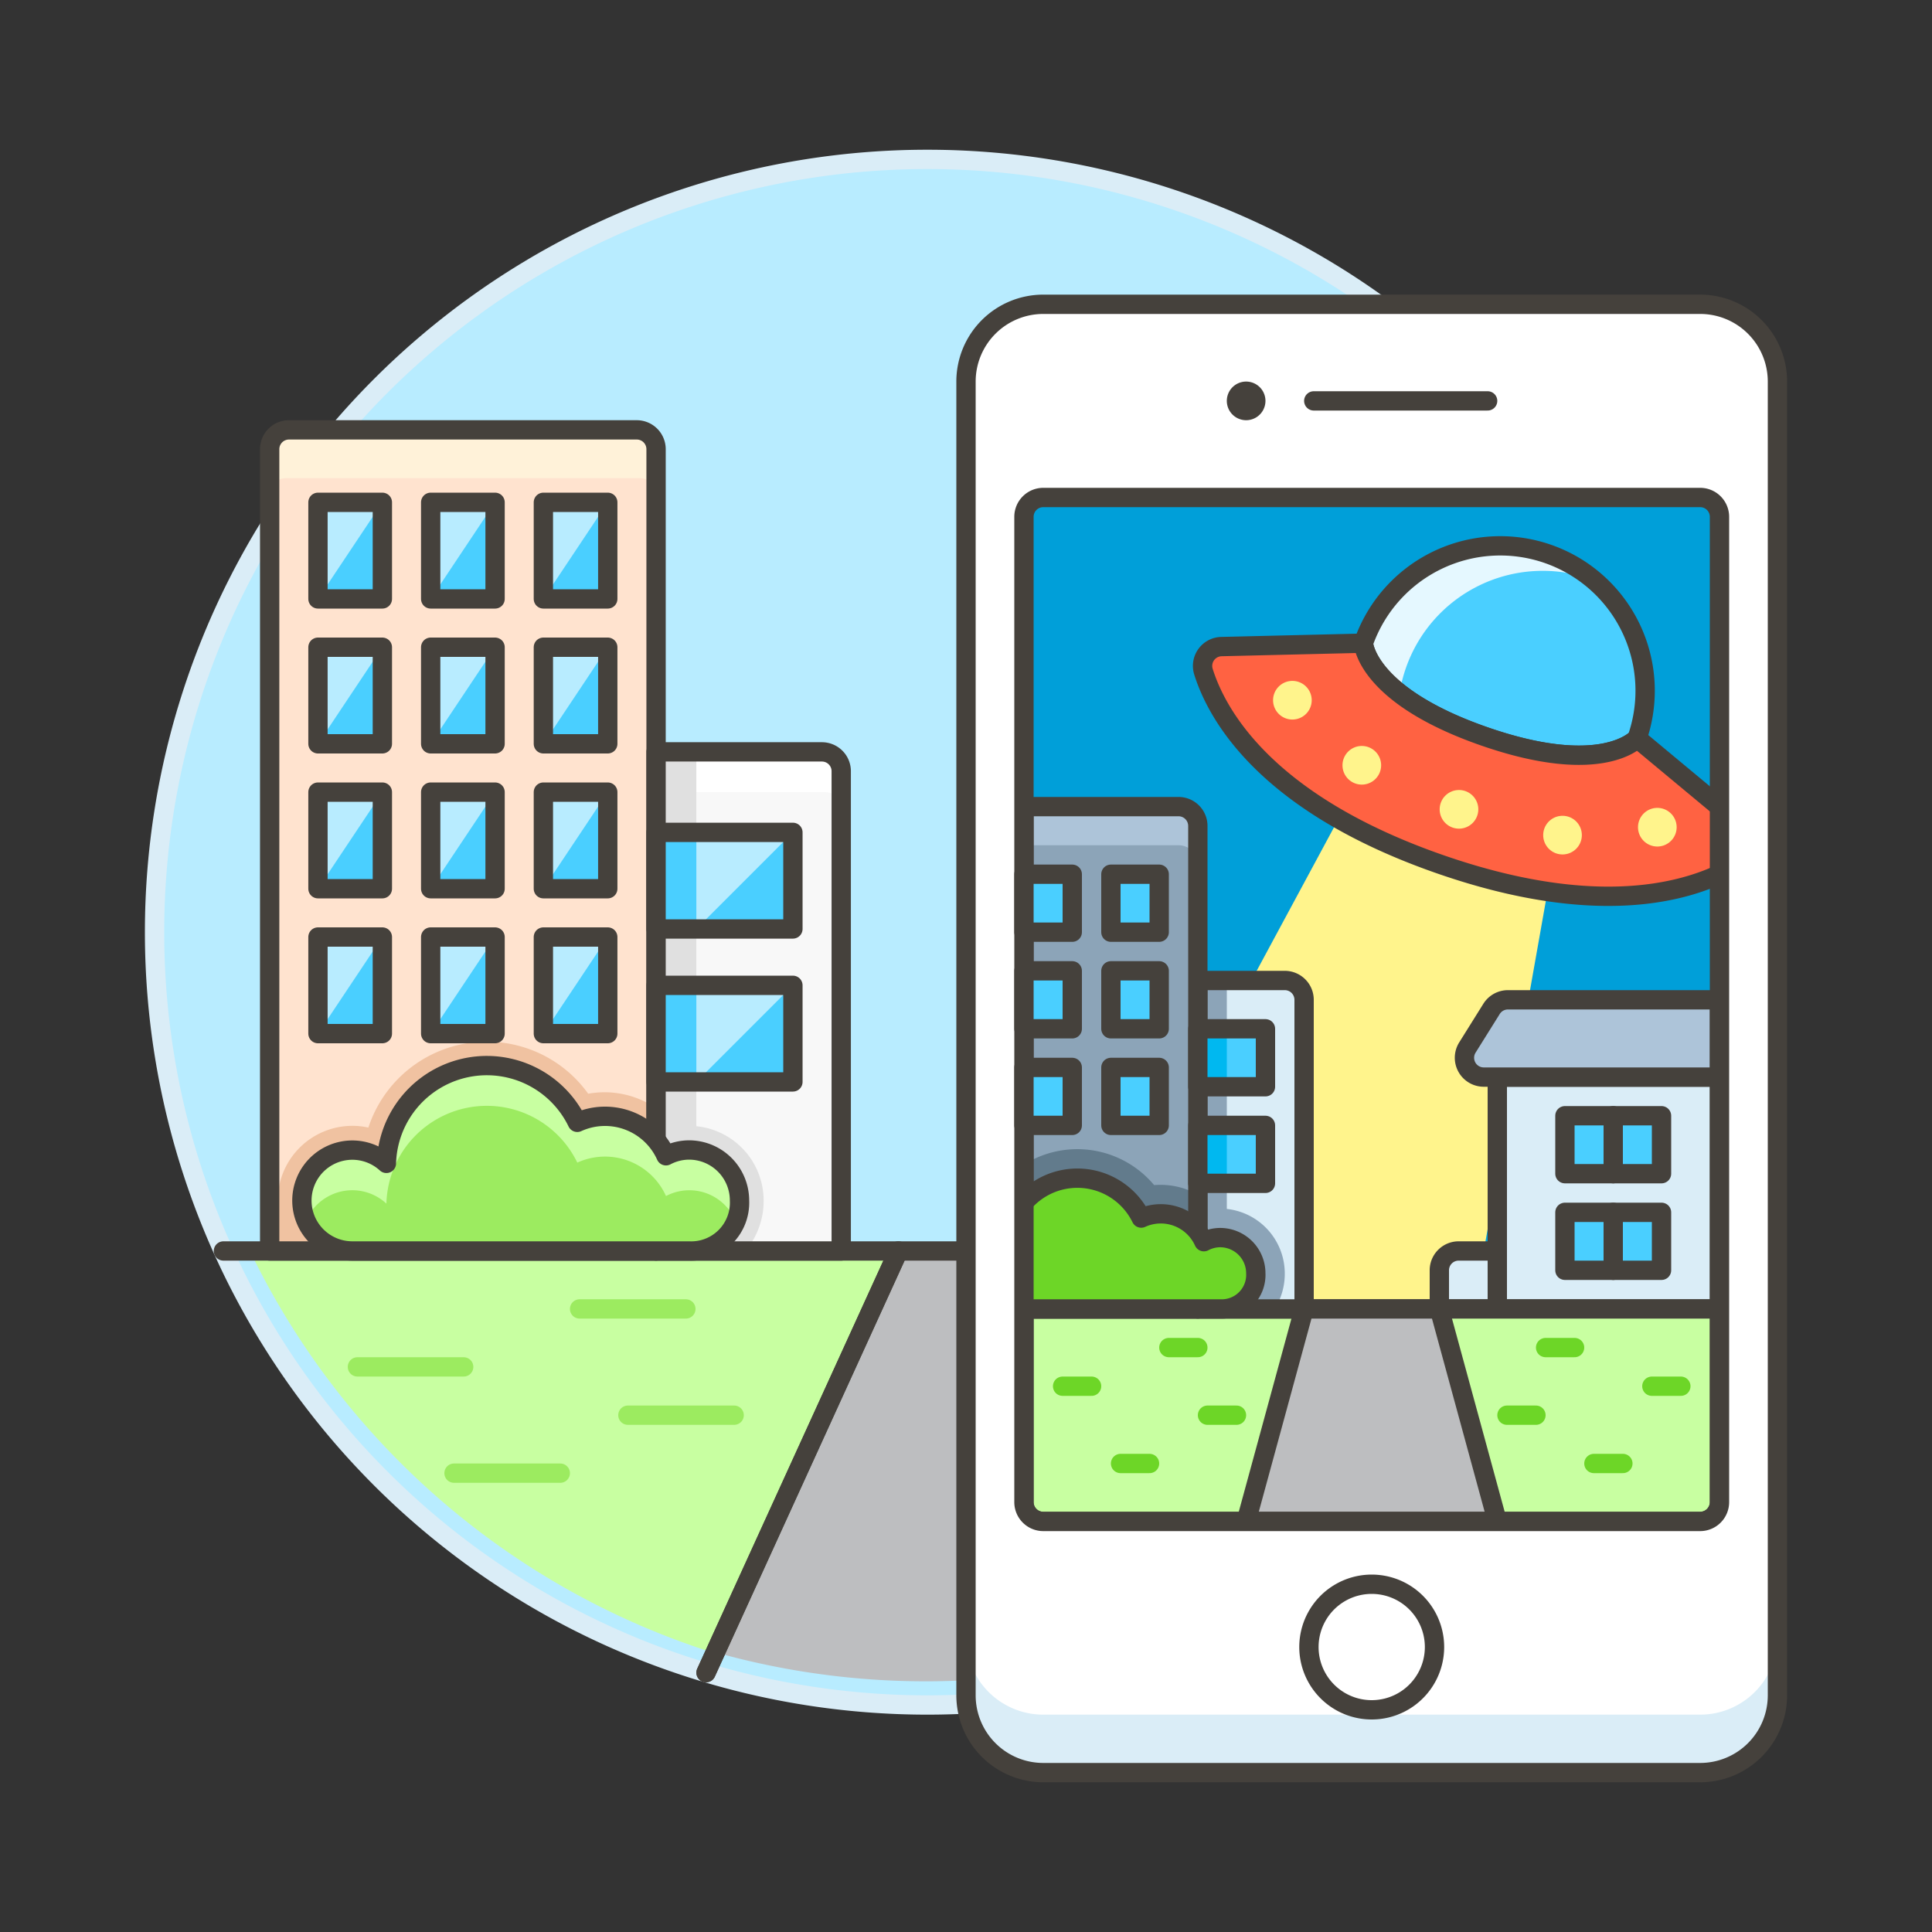 <svg viewBox="0 0 100 100" xmlns="http://www.w3.org/2000/svg" height="100" width="100"><rect x="0" y="0" width="100" height="100" fill="#333333" stroke="none"/><path d="M8 48.25a40 40 0 1 0 80 0 40 40 0 1 0 -80 0Z" fill="#b8ecff" stroke="#daedf7" stroke-linecap="round" stroke-linejoin="round" stroke-width="1"></path><path d="M37.025 85.523A40.249 40.249 0 0 0 72.5 78.646V64.75h-26Z" fill="#bdbec0" stroke-width="1"></path><path d="m37 85.571 9.5 -20.821H12.939A40.077 40.077 0 0 0 37 85.571Z" fill="#c8ffa1" stroke-width="1"></path><path d="m72.5 79.849 0 -15.099 -26 0 -9.956 21.826" fill="none" stroke="#45413c" stroke-linecap="round" stroke-linejoin="round" stroke-width="1"></path><path d="m11.564 64.75 34.936 0 -9.956 21.826" fill="none" stroke="#45413c" stroke-linecap="round" stroke-linejoin="round" stroke-width="1"></path><path d="m30 67.75 5.5 0" fill="none" stroke="#9ceb60" stroke-linecap="round" stroke-linejoin="round" stroke-width="1"></path><path d="m18.5 70.75 5.5 0" fill="none" stroke="#9ceb60" stroke-linecap="round" stroke-linejoin="round" stroke-width="1"></path><path d="m32.5 73.25 5.5 0" fill="none" stroke="#9ceb60" stroke-linecap="round" stroke-linejoin="round" stroke-width="1"></path><path d="m23.5 76.25 5.5 0" fill="none" stroke="#9ceb60" stroke-linecap="round" stroke-linejoin="round" stroke-width="1"></path><path d="M33.958 64.75h-20v-41.5a1 1 0 0 1 1 -1h18a1 1 0 0 1 1 1Z" fill="#ffe3cf" stroke-width="1"></path><path d="M33.958 57.357a4.747 4.747 0 0 0 -3.513 -0.746 6.453 6.453 0 0 0 -11.378 1.753 3.752 3.752 0 0 0 -0.828 -0.091 3.868 3.868 0 0 0 -3.864 3.863 13.573 13.573 0 0 1 -0.417 2.614h20Z" fill="#f0c2a1" stroke-width="1"></path><path d="M33.958 23.25a1 1 0 0 0 -1 -1h-18a1 1 0 0 0 -1 1v2.333a0.833 0.833 0 0 1 0.834 -0.833h18.333a0.833 0.833 0 0 1 0.833 0.833Z" fill="#fff2d9" stroke-width="1"></path><path d="M33.958 64.75h-20v-41.5a1 1 0 0 1 1 -1h18a1 1 0 0 1 1 1Z" fill="none" stroke="#45413c" stroke-linecap="round" stroke-linejoin="round" stroke-width="1"></path><path d="M43.542 64.75h-9.584V38.917h8.584a1 1 0 0 1 1 1Z" fill="#f8f8f8" stroke-width="1"></path><path d="M43.542 39.917a1 1 0 0 0 -1 -1h-8.584V41h8.75a0.833 0.833 0 0 1 0.834 0.833Z" fill="#ffffff" stroke-width="1"></path><path d="M33.958 38.917h2.083V64.75h-2.083z" fill="#e0e0e0" stroke-width="1"></path><path d="M39.526 62.136a3.867 3.867 0 0 0 -3.863 -3.863 3.733 3.733 0 0 0 -0.651 0.057 4.663 4.663 0 0 0 -1.054 -0.973v7.393h4.621a4 4 0 0 0 0.947 -2.614Z" fill="#e0e0e0" stroke-width="1"></path><path d="M43.542 64.75h-9.584V38.917h8.584a1 1 0 0 1 1 1Z" fill="none" stroke="#45413c" stroke-linecap="round" stroke-linejoin="round" stroke-width="1"></path><path d="M28.125 26h3.333v5h-3.333z" fill="#4acfff" stroke-width="1"></path><path d="m28.125 31 0 -5 3.333 0 -3.333 5z" fill="#b8ecff" stroke-width="1"></path><path d="M28.125 26h3.333v5h-3.333z" fill="none" stroke="#45413c" stroke-linecap="round" stroke-linejoin="round" stroke-width="1"></path><path d="M22.292 26h3.333v5h-3.333z" fill="#4acfff" stroke-width="1"></path><path d="m22.292 31 0 -5 3.333 0 -3.333 5z" fill="#b8ecff" stroke-width="1"></path><path d="M22.292 26h3.333v5h-3.333z" fill="none" stroke="#45413c" stroke-linecap="round" stroke-linejoin="round" stroke-width="1"></path><path d="M16.458 26h3.333v5h-3.333z" fill="#4acfff" stroke-width="1"></path><path d="m16.458 31 0 -5 3.334 0 -3.334 5z" fill="#b8ecff" stroke-width="1"></path><path d="M16.458 26h3.333v5h-3.333z" fill="none" stroke="#45413c" stroke-linecap="round" stroke-linejoin="round" stroke-width="1"></path><path d="M28.125 33.5h3.333v5h-3.333z" fill="#4acfff" stroke-width="1"></path><path d="m28.125 38.5 0 -5 3.333 0 -3.333 5z" fill="#b8ecff" stroke-width="1"></path><path d="M28.125 33.5h3.333v5h-3.333z" fill="none" stroke="#45413c" stroke-linecap="round" stroke-linejoin="round" stroke-width="1"></path><path d="M22.292 33.5h3.333v5h-3.333z" fill="#4acfff" stroke-width="1"></path><path d="m22.292 38.5 0 -5 3.333 0 -3.333 5z" fill="#b8ecff" stroke-width="1"></path><path d="M22.292 33.5h3.333v5h-3.333z" fill="none" stroke="#45413c" stroke-linecap="round" stroke-linejoin="round" stroke-width="1"></path><path d="M16.458 33.5h3.333v5h-3.333z" fill="#4acfff" stroke-width="1"></path><path d="m16.458 38.5 0 -5 3.334 0 -3.334 5z" fill="#b8ecff" stroke-width="1"></path><path d="M16.458 33.5h3.333v5h-3.333z" fill="none" stroke="#45413c" stroke-linecap="round" stroke-linejoin="round" stroke-width="1"></path><path d="M28.125 41h3.333v5h-3.333z" fill="#4acfff" stroke-width="1"></path><path d="m28.125 46 0 -5 3.333 0 -3.333 5z" fill="#b8ecff" stroke-width="1"></path><path d="M28.125 41h3.333v5h-3.333z" fill="none" stroke="#45413c" stroke-linecap="round" stroke-linejoin="round" stroke-width="1"></path><path d="M22.292 41h3.333v5h-3.333z" fill="#4acfff" stroke-width="1"></path><path d="m22.292 46 0 -5 3.333 0 -3.333 5z" fill="#b8ecff" stroke-width="1"></path><path d="M22.292 41h3.333v5h-3.333z" fill="none" stroke="#45413c" stroke-linecap="round" stroke-linejoin="round" stroke-width="1"></path><path d="M16.458 41h3.333v5h-3.333z" fill="#4acfff" stroke-width="1"></path><path d="m16.458 46 0 -5 3.334 0 -3.334 5z" fill="#b8ecff" stroke-width="1"></path><path d="M16.458 41h3.333v5h-3.333z" fill="none" stroke="#45413c" stroke-linecap="round" stroke-linejoin="round" stroke-width="1"></path><path d="M28.125 48.5h3.333v5h-3.333z" fill="#4acfff" stroke-width="1"></path><path d="m28.125 53.5 0 -5 3.333 0 -3.333 5z" fill="#b8ecff" stroke-width="1"></path><path d="M28.125 48.5h3.333v5h-3.333z" fill="none" stroke="#45413c" stroke-linecap="round" stroke-linejoin="round" stroke-width="1"></path><path d="M22.292 48.5h3.333v5h-3.333z" fill="#4acfff" stroke-width="1"></path><path d="m22.292 53.5 0 -5 3.333 0 -3.333 5z" fill="#b8ecff" stroke-width="1"></path><path d="M22.292 48.5h3.333v5h-3.333z" fill="none" stroke="#45413c" stroke-linecap="round" stroke-linejoin="round" stroke-width="1"></path><path d="M16.458 48.5h3.333v5h-3.333z" fill="#4acfff" stroke-width="1"></path><path d="m16.458 53.5 0 -5 3.334 0 -3.334 5z" fill="#b8ecff" stroke-width="1"></path><path d="M16.458 48.5h3.333v5h-3.333z" fill="none" stroke="#45413c" stroke-linecap="round" stroke-linejoin="round" stroke-width="1"></path><path d="M38.277 62.136a2.614 2.614 0 0 0 -2.614 -2.613 2.578 2.578 0 0 0 -1.192 0.3 3.458 3.458 0 0 0 -4.591 -1.731A5.2 5.2 0 0 0 20 60.216a2.61 2.61 0 1 0 -1.76 4.534h17.423a2.5 2.5 0 0 0 2.614 -2.614Z" fill="#9ceb60" stroke-width="1"></path><path d="M18.239 61.606A2.592 2.592 0 0 1 20 62.3a5.2 5.2 0 0 1 9.881 -2.123 3.459 3.459 0 0 1 4.591 1.73 2.588 2.588 0 0 1 3.6 1.3 2.886 2.886 0 0 0 0.2 -1.073 2.614 2.614 0 0 0 -2.614 -2.613 2.578 2.578 0 0 0 -1.192 0.3 3.458 3.458 0 0 0 -4.591 -1.731A5.2 5.2 0 0 0 20 60.216a2.609 2.609 0 0 0 -4.158 2.962 2.616 2.616 0 0 1 2.397 -1.572Z" fill="#c8ffa1" stroke-width="1"></path><path d="M38.277 62.136a2.614 2.614 0 0 0 -2.614 -2.613 2.578 2.578 0 0 0 -1.192 0.3 3.458 3.458 0 0 0 -4.591 -1.731A5.2 5.2 0 0 0 20 60.216a2.61 2.61 0 1 0 -1.76 4.534h17.423a2.5 2.5 0 0 0 2.614 -2.614Z" fill="none" stroke="#45413c" stroke-linecap="round" stroke-linejoin="round" stroke-width="1"></path><path d="M33.958 43.083h7.083v5h-7.083z" fill="#4acfff" stroke-width="1"></path><path d="m36.042 43.083 0 5 5 -5 -5 0z" fill="#b8ecff" stroke-width="1"></path><path d="M33.958 43.083h2.083v5h-2.083z" fill="#4acfff" stroke-width="1"></path><path d="M33.958 43.083h7.083v5h-7.083z" fill="none" stroke="#45413c" stroke-linecap="round" stroke-linejoin="round" stroke-width="1"></path><path d="M33.958 51h7.083v5h-7.083z" fill="#4acfff" stroke-width="1"></path><path d="m36.042 51 0 5 5 -5 -5 0z" fill="#b8ecff" stroke-width="1"></path><path d="M33.958 51h2.083v5h-2.083z" fill="#4acfff" stroke-width="1"></path><path d="M33.958 51h7.083v5h-7.083z" fill="none" stroke="#45413c" stroke-linecap="round" stroke-linejoin="round" stroke-width="1"></path><path d="M89 67.75H53v-41a1 1 0 0 1 1 -1h34a1 1 0 0 1 1 1Z" fill="#009fd9" stroke-width="1"></path><path d="m75.945 69.569 4.952 -27.924 -9.445 -3.286 -16.356 30.355 20.849 0.855z" fill="#fff48c" stroke-width="1"></path><path d="M80.118 28.669a7.5 7.5 0 0 0 -9.548 4.618s0.123 2.69 6.262 4.826 7.905 0.1 7.905 0.1a7.5 7.5 0 0 0 -4.619 -9.544Z" fill="#4acfff" stroke-width="1"></path><path d="M72.767 34.581a7.5 7.5 0 0 1 9.548 -4.618q0.1 0.033 0.192 0.069a7.505 7.505 0 0 0 -11.937 3.255s0.055 1.178 1.87 2.594a7.523 7.523 0 0 1 0.327 -1.3Z" fill="#e5f8ff" stroke-width="1"></path><path d="M80.118 28.669a7.5 7.5 0 0 0 -9.548 4.618s0.123 2.69 6.262 4.826 7.905 0.1 7.905 0.1a7.5 7.5 0 0 0 -4.619 -9.544Z" fill="none" stroke="#45413c" stroke-linecap="round" stroke-linejoin="round" stroke-width="1"></path><path d="M90.749 43.734a1 1 0 0 0 -0.36 -0.817l-5.652 -4.7s-1.766 2.032 -7.905 -0.1 -6.262 -4.826 -6.262 -4.826l-7.348 0.176a1 1 0 0 0 -0.931 1.3c0.691 2.207 3.193 6.815 12.24 9.963s13.87 1.09 15.781 -0.212a1 1 0 0 0 0.437 -0.784Z" fill="#ff6242" stroke-width="1"></path><path d="M84.737 38.217s-1.766 2.032 -7.905 -0.1 -6.262 -4.826 -6.262 -4.826l-1.941 0.046c0.639 2.59 3.541 5.276 7.546 6.669s7.946 1.089 10.055 -0.544Z" fill="#ff6242" stroke-width="1"></path><path d="M90.749 43.734a1 1 0 0 0 -0.36 -0.817l-5.652 -4.7s-1.766 2.032 -7.905 -0.1 -6.262 -4.826 -6.262 -4.826l-7.348 0.176a1 1 0 0 0 -0.931 1.3c0.691 2.207 3.193 6.815 12.24 9.963s13.87 1.09 15.781 -0.212a1 1 0 0 0 0.437 -0.784Z" fill="none" stroke="#45413c" stroke-linecap="round" stroke-linejoin="round" stroke-width="1"></path><path d="M75.017 41.891a0.5 0.5 0 1 0 1 0 0.5 0.5 0 1 0 -1 0Z" fill="#fff48c" stroke="#fff48c" stroke-width="1"></path><path d="M69.987 39.611a0.5 0.5 0 1 0 1 0 0.5 0.5 0 1 0 -1 0Z" fill="#fff48c" stroke="#fff48c" stroke-width="1"></path><path d="M66.394 36.243a0.5 0.5 0 1 0 1 0 0.5 0.5 0 1 0 -1 0Z" fill="#fff48c" stroke="#fff48c" stroke-width="1"></path><path d="M80.376 43.226a0.5 0.5 0 1 0 1 0 0.5 0.5 0 1 0 -1 0Z" fill="#fff48c" stroke="#fff48c" stroke-width="1"></path><path d="M85.283 42.816a0.5 0.5 0 1 0 1 0 0.5 0.5 0 1 0 -1 0Z" fill="#fff48c" stroke="#fff48c" stroke-width="1"></path><path d="M77.5 55.75H89v12H77.5z" fill="#daedf7" stroke-width="1"></path><path d="M77.5 55.75H89v1.5H77.5z" fill="#daedf7" stroke-width="1"></path><path d="M77.5 55.75H89v12H77.5z" fill="none" stroke="#45413c" stroke-linecap="round" stroke-linejoin="round" stroke-width="1"></path><path d="M89 55.75H76.8a1 1 0 0 1 -0.848 -1.53l1.25 -2a1 1 0 0 1 0.848 -0.47H89Z" fill="#adc4d9" stroke-width="1"></path><path d="m77.206 52.22 -0.644 1.03H89v-1.5H78.054a1 1 0 0 0 -0.848 0.47Z" fill="#adc4d9" stroke-width="1"></path><path d="M89 55.75H76.8a1 1 0 0 1 -0.848 -1.53l1.25 -2a1 1 0 0 1 0.848 -0.47H89Z" fill="none" stroke="#45413c" stroke-linecap="round" stroke-linejoin="round" stroke-width="1"></path><path d="M74.5 67.75v-2a1 1 0 0 1 1 -1h2v3Z" fill="#daedf7" stroke="#45413c" stroke-linecap="round" stroke-linejoin="round" stroke-width="1"></path><path d="M81 62.75h2.5v3H81z" fill="#4acfff" stroke-width="1"></path><path d="m81 65.75 0 -3 2.5 0 -2.5 3z" fill="#4acfff" stroke-width="1"></path><path d="M81 62.75h2.5v3H81z" fill="none" stroke="#45413c" stroke-linecap="round" stroke-linejoin="round" stroke-width="1"></path><path d="M83.5 62.75H86v3h-2.5z" fill="#4acfff" stroke-width="1"></path><path d="m83.5 65.75 0 -3 2.5 0 -2.5 3z" fill="#4acfff" stroke-width="1"></path><path d="M83.5 62.75H86v3h-2.5z" fill="none" stroke="#45413c" stroke-linecap="round" stroke-linejoin="round" stroke-width="1"></path><path d="M81 57.75h2.5v3H81z" fill="#4acfff" stroke-width="1"></path><path d="m81 60.75 0 -3 2.5 0 -2.5 3z" fill="#4acfff" stroke-width="1"></path><path d="M81 57.75h2.5v3H81z" fill="none" stroke="#45413c" stroke-linecap="round" stroke-linejoin="round" stroke-width="1"></path><path d="M83.5 57.75H86v3h-2.5z" fill="#4acfff" stroke-width="1"></path><path d="m83.5 60.75 0 -3 2.5 0 -2.5 3z" fill="#4acfff" stroke-width="1"></path><path d="M83.5 57.75H86v3h-2.5z" fill="none" stroke="#45413c" stroke-linecap="round" stroke-linejoin="round" stroke-width="1"></path><path d="M89 77.75a1 1 0 0 1 -1 1H54a1 1 0 0 1 -1 -1v-10h36Z" fill="#c8ffa1" stroke="#45413c" stroke-linecap="round" stroke-linejoin="round" stroke-width="1"></path><path d="M67.5 67.75H62v-17h4.5a1 1 0 0 1 1 1Z" fill="#daedf7" stroke-width="1"></path><path d="M66.5 65.9a3.363 3.363 0 0 0 -3.555 -3.34 3.952 3.952 0 0 0 -0.945 -0.728v5.918h3.977a3.41 3.41 0 0 0 0.523 -1.85Z" fill="#8ca4b8" stroke-width="1"></path><path d="M66.5 50.75H62v2.5h4.5a1 1 0 0 1 1 1v-2.5a1 1 0 0 0 -1 -1Z" fill="#daedf7" stroke-width="1"></path><path d="M62 50.75h1.5v17H62z" fill="#8ca4b8" stroke-width="1"></path><path d="M67.5 67.75H62v-17h4.5a1 1 0 0 1 1 1Z" fill="none" stroke="#45413c" stroke-linecap="round" stroke-linejoin="round" stroke-width="1"></path><path d="m74.5 67.75 -7 0 -3 11 13 0 -3 -11z" fill="#bdbec0" stroke="#45413c" stroke-linecap="round" stroke-linejoin="round" stroke-width="1"></path><path d="M62 67.75h-9v-26h8a1 1 0 0 1 1 1Z" fill="#8ca4b8" stroke-width="1"></path><path d="M62 61.832a3.952 3.952 0 0 0 -2.262 -0.491A5.183 5.183 0 0 0 53 60.277v7.473h9Z" fill="#627b8c" stroke-width="1"></path><path d="M61 41.75h-8v2h8a1 1 0 0 1 1 1v-2a1 1 0 0 0 -1 -1Z" fill="#adc4d9" stroke-width="1"></path><path d="M62 67.75h-9v-26h8a1 1 0 0 1 1 1Z" fill="none" stroke="#45413c" stroke-linecap="round" stroke-linejoin="round" stroke-width="1"></path><path d="M63.154 64.058a1.824 1.824 0 0 0 -0.842 0.212 2.444 2.444 0 0 0 -3.243 -1.223 3.677 3.677 0 0 0 -6.98 1.5 1.879 1.879 0 0 0 -0.589 -0.367v3.57h11.654A1.765 1.765 0 0 0 65 65.9a1.846 1.846 0 0 0 -1.846 -1.842Z" fill="#6dd627" stroke="#45413c" stroke-linecap="round" stroke-linejoin="round" stroke-width="1"></path><path d="M92 19.75a4 4 0 0 0 -4 -4H54a4 4 0 0 0 -4 4v68a4 4 0 0 0 4 4h34a4 4 0 0 0 4 -4Zm-3 58a1 1 0 0 1 -1 1H54a1 1 0 0 1 -1 -1v-51a1 1 0 0 1 1 -1h34a1 1 0 0 1 1 1Z" fill="#ffffff" stroke-width="1"></path><path d="M88 91.75H54a4 4 0 0 1 -4 -4v-3a4 4 0 0 0 4 4h34a4 4 0 0 0 4 -4v3a4 4 0 0 1 -4 4Z" fill="#daedf7" stroke-width="1"></path><path d="M92 19.75a4 4 0 0 0 -4 -4H54a4 4 0 0 0 -4 4v68a4 4 0 0 0 4 4h34a4 4 0 0 0 4 -4Zm-3 58a1 1 0 0 1 -1 1H54a1 1 0 0 1 -1 -1v-51a1 1 0 0 1 1 -1h34a1 1 0 0 1 1 1Z" fill="none" stroke="#45413c" stroke-linecap="round" stroke-linejoin="round" stroke-width="1"></path><path d="M63.5 20.75a1 1 0 1 0 2 0 1 1 0 1 0 -2 0Z" fill="#45413c" stroke-width="1"></path><path d="m68 20.75 9 0" fill="#ffffff" stroke="#45413c" stroke-linecap="round" stroke-linejoin="round" stroke-width="1"></path><path d="M67.75 85.25a3.25 3.25 0 1 0 6.5 0 3.25 3.25 0 1 0 -6.5 0Z" fill="#ffffff" stroke="#45413c" stroke-linecap="round" stroke-linejoin="round" stroke-width="1"></path><path d="M57.5 45.25H60v3h-2.5z" fill="#4acfff" stroke-width="1"></path><path d="m57.5 48.25 0 -3 2.5 0 -2.5 3z" fill="#4acfff" stroke-width="1"></path><path d="M57.5 45.25H60v3h-2.5z" fill="none" stroke="#45413c" stroke-linecap="round" stroke-linejoin="round" stroke-width="1"></path><path d="M53 45.25h2.5v3H53z" fill="#4acfff" stroke-width="1"></path><path d="m53 48.25 0 -3 2.5 0 -2.5 3z" fill="#4acfff" stroke-width="1"></path><path d="M53 45.25h2.5v3H53z" fill="none" stroke="#45413c" stroke-linecap="round" stroke-linejoin="round" stroke-width="1"></path><path d="M57.5 50.25H60v3h-2.5z" fill="#4acfff" stroke-width="1"></path><path d="m57.5 53.25 0 -3 2.5 0 -2.5 3z" fill="#4acfff" stroke-width="1"></path><path d="M57.5 50.25H60v3h-2.5z" fill="none" stroke="#45413c" stroke-linecap="round" stroke-linejoin="round" stroke-width="1"></path><path d="M53 50.25h2.5v3H53z" fill="#4acfff" stroke-width="1"></path><path d="m53 53.25 0 -3 2.5 0 -2.5 3z" fill="#4acfff" stroke-width="1"></path><path d="M53 50.25h2.5v3H53z" fill="none" stroke="#45413c" stroke-linecap="round" stroke-linejoin="round" stroke-width="1"></path><path d="M57.5 55.25H60v3h-2.5z" fill="#4acfff" stroke-width="1"></path><path d="m57.5 58.25 0 -3 2.5 0 -2.5 3z" fill="#4acfff" stroke-width="1"></path><path d="M57.5 55.25H60v3h-2.5z" fill="none" stroke="#45413c" stroke-linecap="round" stroke-linejoin="round" stroke-width="1"></path><path d="M53 55.25h2.5v3H53z" fill="#4acfff" stroke-width="1"></path><path d="m53 58.25 0 -3 2.5 0 -2.5 3z" fill="#4acfff" stroke-width="1"></path><path d="M53 55.25h2.5v3H53z" fill="none" stroke="#45413c" stroke-linecap="round" stroke-linejoin="round" stroke-width="1"></path><path d="M62 53.25h3.5v3H62z" fill="#4acfff" stroke-width="1"></path><path d="M62 53.25h1.5v3H62z" fill="#00b8f0" stroke-width="1"></path><path d="M62 53.25h3.5v3H62z" fill="none" stroke="#45413c" stroke-linecap="round" stroke-linejoin="round" stroke-width="1"></path><path d="M62 58.25h3.5v3H62z" fill="#4acfff" stroke-width="1"></path><path d="M62 58.25h1.5v3H62z" fill="#00b8f0" stroke-width="1"></path><path d="M62 58.25h3.5v3H62z" fill="none" stroke="#45413c" stroke-linecap="round" stroke-linejoin="round" stroke-width="1"></path><path d="m60.5 69.75 1.5 0" fill="none" stroke="#6dd627" stroke-linecap="round" stroke-linejoin="round" stroke-width="1"></path><path d="m62.5 73.25 1.5 0" fill="none" stroke="#6dd627" stroke-linecap="round" stroke-linejoin="round" stroke-width="1"></path><path d="m55 71.75 1.5 0" fill="none" stroke="#6dd627" stroke-linecap="round" stroke-linejoin="round" stroke-width="1"></path><path d="m58 75.75 1.5 0" fill="none" stroke="#6dd627" stroke-linecap="round" stroke-linejoin="round" stroke-width="1"></path><path d="m81.5 69.75 -1.5 0" fill="none" stroke="#6dd627" stroke-linecap="round" stroke-linejoin="round" stroke-width="1"></path><path d="m79.5 73.25 -1.5 0" fill="none" stroke="#6dd627" stroke-linecap="round" stroke-linejoin="round" stroke-width="1"></path><path d="m87 71.75 -1.5 0" fill="none" stroke="#6dd627" stroke-linecap="round" stroke-linejoin="round" stroke-width="1"></path><path d="m84 75.75 -1.5 0" fill="none" stroke="#6dd627" stroke-linecap="round" stroke-linejoin="round" stroke-width="1"></path></svg>